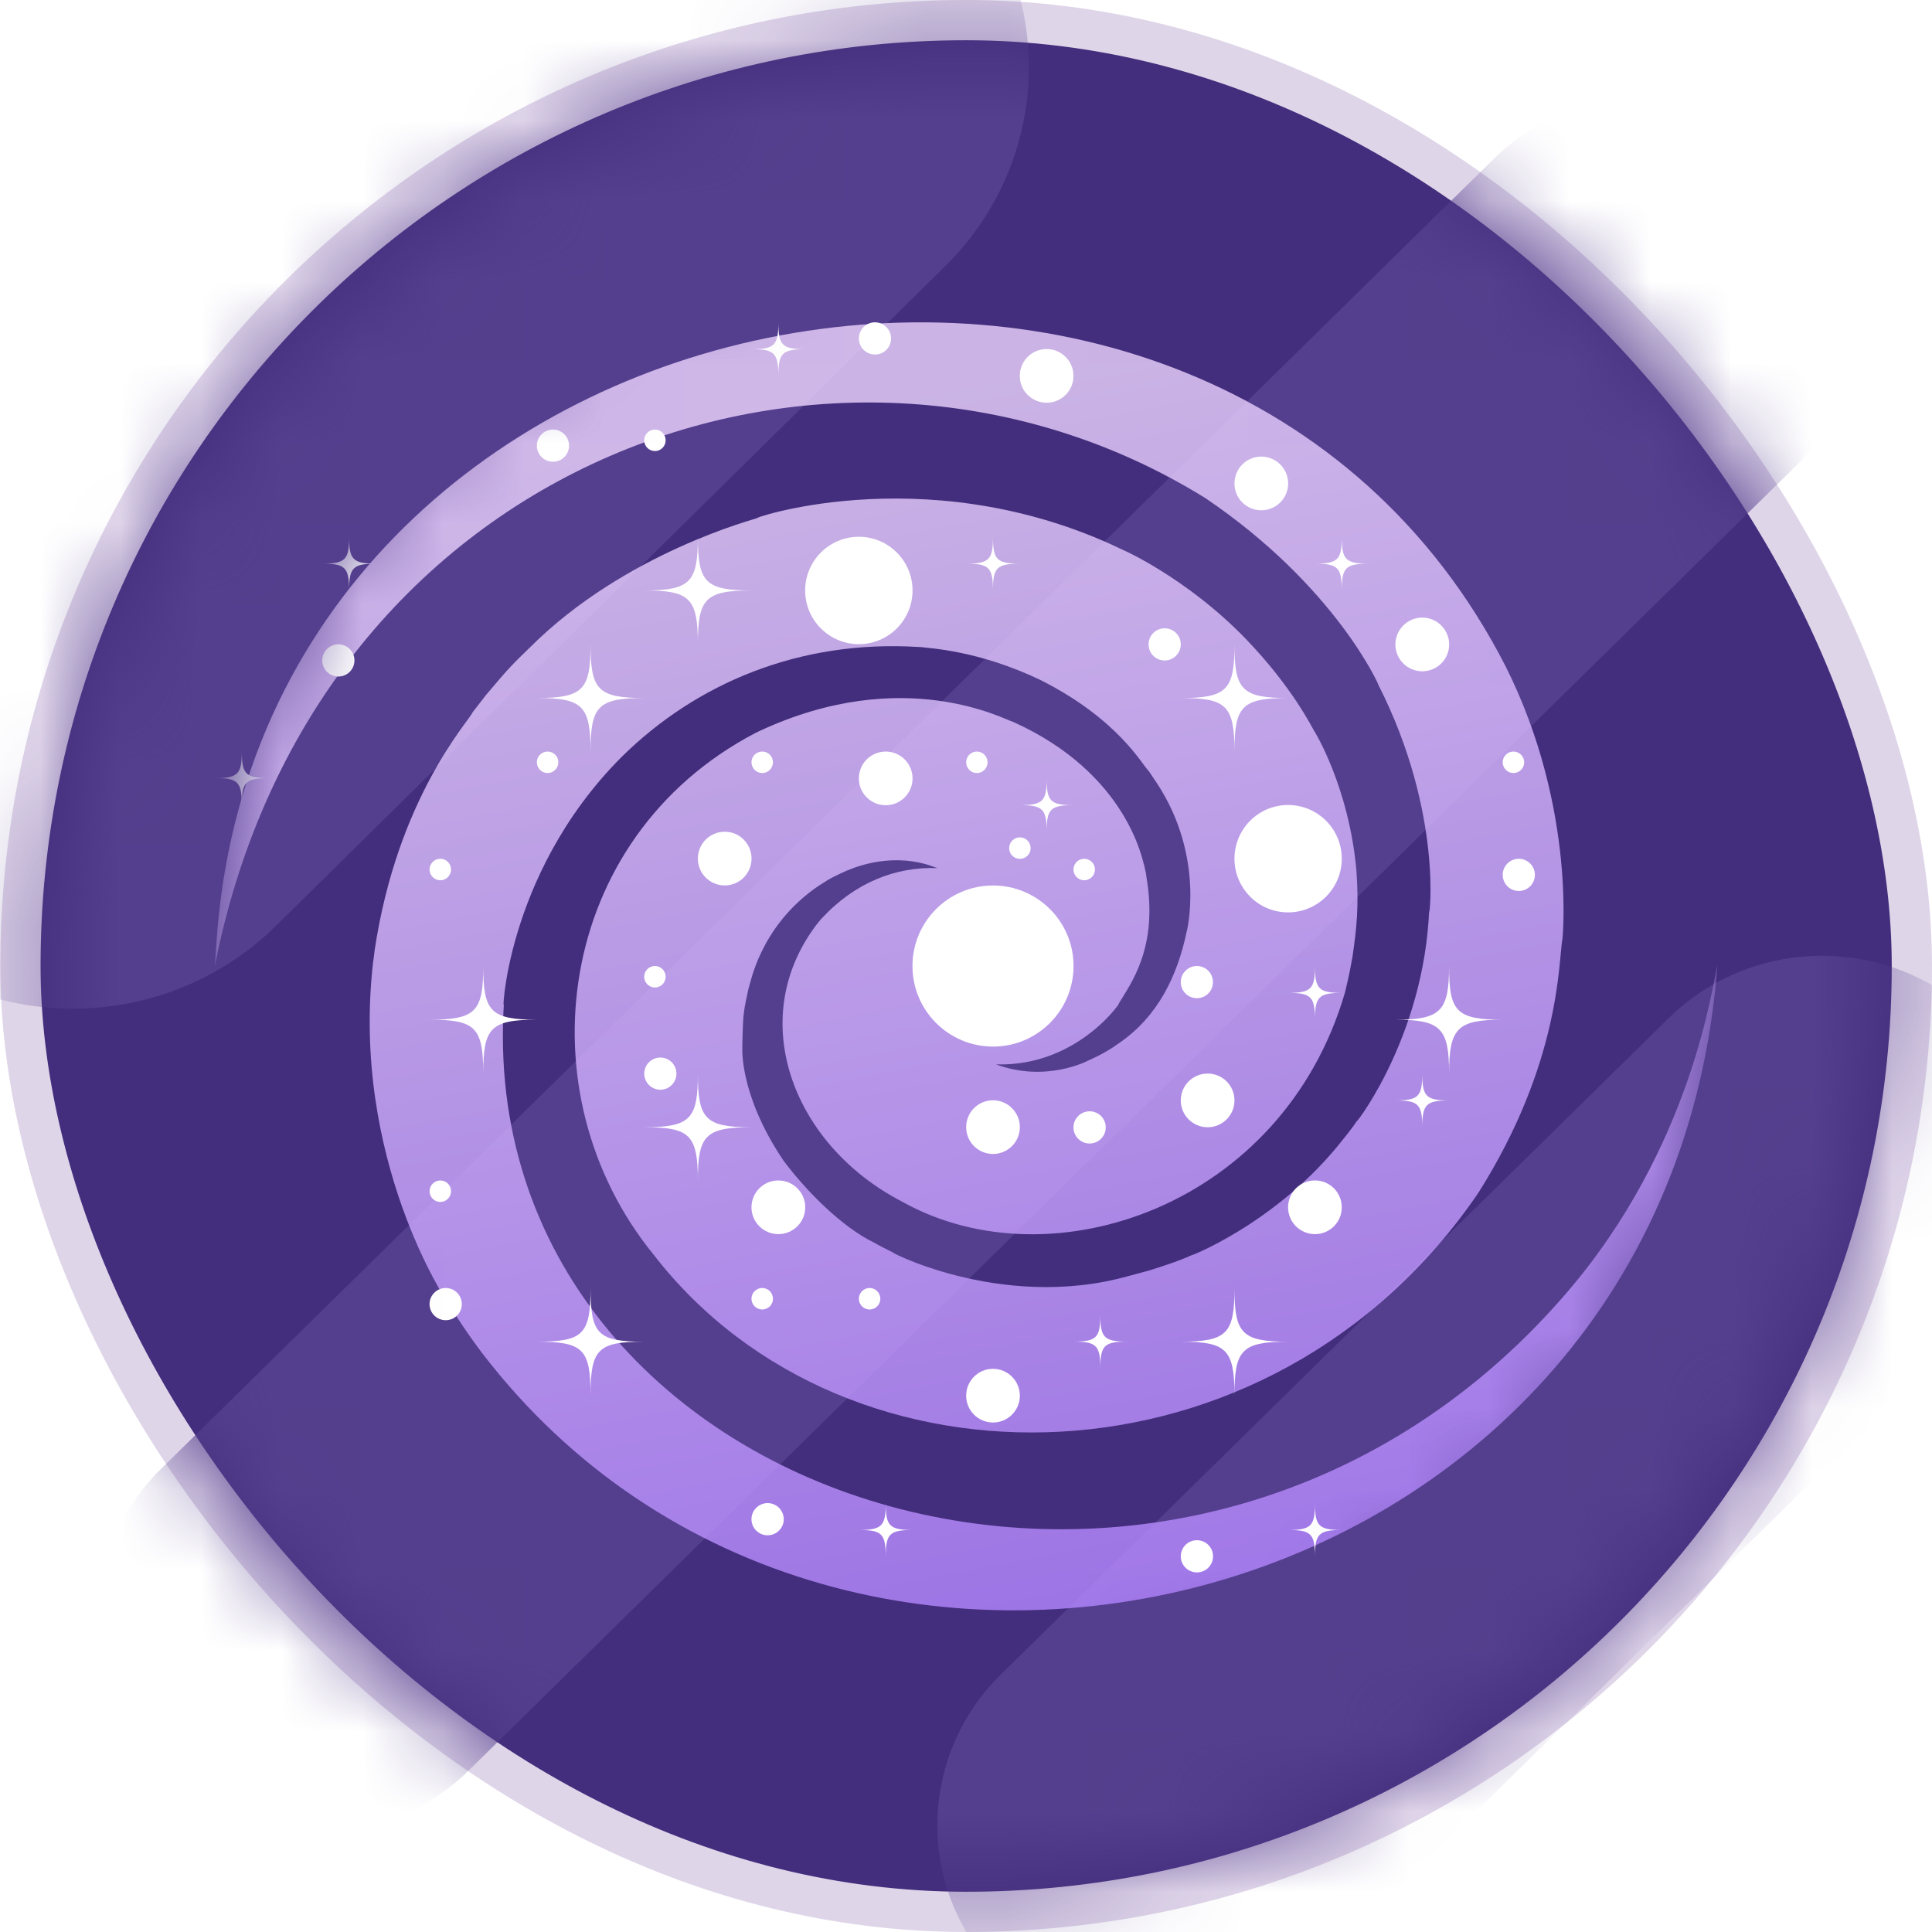 <svg width="24" height="24" viewBox="0 0 24 24" fill="none" xmlns="http://www.w3.org/2000/svg">
<g clip-path="url(#clip0_33104_16237)">
<rect x="0.254" y="0.25" width="23.496" height="23.5" rx="11.748" fill="#432E7D" stroke="#DFD5E9" stroke-width="0.5"/>
<mask id="mask0_33104_16237" style="mask-type:alpha" maskUnits="userSpaceOnUse" x="0" y="0" width="24" height="24">
<path d="M0.67 11.997C0.67 5.738 5.744 0.664 12.002 0.664C18.26 0.664 23.333 5.738 23.333 11.997C23.333 18.257 18.26 23.331 12.002 23.331C5.744 23.331 0.67 18.257 0.67 11.997Z" fill="#4F2783"/>
</mask>
<g mask="url(#mask0_33104_16237)">
<path fill-rule="evenodd" clip-rule="evenodd" d="M20.726 12.651C21.78 11.614 23.489 11.614 24.543 12.651C25.597 13.687 25.597 15.367 24.543 16.402L16.252 24.551C15.198 25.587 13.489 25.587 12.435 24.551C11.381 23.515 11.381 21.835 12.435 20.799L20.726 12.651ZM18.562 1.968C19.616 0.932 21.325 0.932 22.379 1.968C23.433 3.004 23.433 4.684 22.379 5.72L5.821 21.995C4.767 23.031 3.058 23.031 2.004 21.995C0.95 20.959 0.95 19.279 2.004 18.243L18.562 1.968ZM11.736 -1.645C10.343 -3.014 8.085 -3.014 6.692 -1.645L-1.618 6.546C-3.01 7.915 -3.01 10.134 -1.618 11.503C-0.225 12.872 2.033 12.872 3.426 11.503L11.736 3.312C13.129 1.943 13.129 -0.276 11.736 -1.645Z" fill="#543F8E"/>
<mask id="mask1_33104_16237" style="mask-type:alpha" maskUnits="userSpaceOnUse" x="2" y="2" width="20" height="20">
<path d="M2.67 12.001C2.67 6.847 6.848 2.668 12.002 2.668C17.156 2.668 21.334 6.847 21.334 12.001C21.334 17.156 17.156 21.335 12.002 21.335C6.848 21.335 2.67 17.156 2.67 12.001Z" fill="#4F2783"/>
</mask>
<g mask="url(#mask1_33104_16237)">
<g filter="url(#filter0_f_33104_16237)">
<path d="M18.704 8.279C19.604 10.072 19.401 11.761 19.408 11.67C19.358 11.953 19.386 13.202 18.365 14.817C15.785 18.605 10.519 18.686 8.122 15.589C6.478 13.575 6.896 10.411 9.379 9.108L9.426 9.085C11.234 8.238 12.505 8.954 12.584 8.967C14.02 9.612 14.195 10.717 14.21 10.737C14.199 10.683 14.235 10.844 14.235 10.848L14.242 10.898C14.392 11.785 14.038 12.228 13.892 12.476C13.981 12.359 13.431 13.255 12.373 13.222C12.995 13.454 13.52 13.175 13.517 13.175C13.52 13.175 13.695 13.098 13.831 13.007C13.827 13.01 13.906 12.953 13.909 12.953C14.388 12.621 14.628 12.117 14.742 11.57C14.738 11.593 14.985 10.649 14.363 9.716C14.363 9.719 14.27 9.575 14.27 9.578C14.181 9.491 13.892 8.937 12.931 8.45C12.155 8.077 11.541 8.053 11.427 8.037C11.427 8.037 11.416 8.037 11.409 8.037C9.937 7.946 8.651 8.483 7.718 9.407C6.239 10.891 6.235 12.742 6.26 12.46C5.86 18.703 14.688 21.577 19.444 16.08C21.037 14.239 21.276 12.188 21.334 11.996C20.719 20.12 10.473 22.676 5.982 16.799C5.717 16.446 5.617 16.258 5.567 16.191C5.567 16.194 4.353 14.404 4.635 11.949C4.635 11.959 4.653 11.815 4.653 11.811C4.935 9.914 5.821 8.964 5.871 8.849C5.867 8.853 6.042 8.628 6.042 8.628C6.328 8.289 6.364 8.255 6.589 8.037C7.768 6.861 9.394 6.445 9.411 6.435C9.24 6.475 11.423 5.683 13.813 6.767L13.963 6.838C13.902 6.808 14.731 7.164 15.478 7.939C16.057 8.54 16.3 9.041 16.328 9.085C16.317 9.064 16.757 9.763 16.85 10.817C16.882 11.261 16.853 11.529 16.8 11.892C16.8 11.889 16.761 12.107 16.746 12.164C16.75 12.154 16.707 12.329 16.707 12.332C15.935 14.975 13.073 15.956 11.226 14.938L11.133 14.888C9.84 14.176 9.279 12.668 10.119 11.519C10.119 11.513 10.251 11.355 10.205 11.412C10.619 10.962 11.133 10.764 11.644 10.784C11.637 10.78 11.68 10.797 11.527 10.743C11.008 10.586 10.555 10.804 10.53 10.811C10.533 10.811 10.523 10.814 10.515 10.817C10.519 10.817 10.365 10.881 10.273 10.938C10.276 10.938 10.205 10.979 10.133 11.029C9.437 11.523 9.322 12.221 9.304 12.261C9.304 12.261 9.297 12.298 9.301 12.265C9.283 12.349 9.247 12.51 9.24 12.591C9.24 12.587 9.229 12.621 9.222 12.963C9.222 12.96 9.222 13.01 9.222 13.014C9.222 13.01 9.179 13.588 9.722 14.401C9.719 14.397 9.733 14.418 9.733 14.418C10.001 14.777 10.448 15.24 10.869 15.442C10.866 15.442 10.887 15.452 10.887 15.452C10.883 15.452 11.069 15.549 11.108 15.566C10.905 15.472 12.402 16.312 14.031 15.848C13.963 15.868 14.227 15.794 14.27 15.784C14.245 15.791 14.62 15.68 14.817 15.586C14.663 15.653 15.849 15.23 16.693 14.142C16.693 14.146 16.789 14.018 16.793 14.014C16.789 14.021 16.864 13.917 16.864 13.914C16.753 14.072 17.639 13.01 17.747 11.429L17.75 11.368C17.75 11.371 17.754 11.314 17.754 11.314C17.747 11.472 17.947 10.129 17.121 8.504C17.139 8.53 16.593 7.281 14.971 6.186C10.426 3.372 3.92 5.666 2.67 11.993C2.67 11.993 2.677 11.899 2.688 11.721C3.231 3.389 15.056 1.139 18.704 8.279Z" fill="url(#paint0_linear_33104_16237)" fill-opacity="0.8"/>
</g>
<path d="M8.669 6.668C8.669 7.231 8.58 7.335 8.002 7.335C8.566 7.335 8.669 7.424 8.669 8.002C8.669 7.439 8.758 7.335 9.336 7.335C8.758 7.335 8.669 7.231 8.669 6.668Z" fill="white"/>
<path d="M7.336 8.004C7.336 8.567 7.247 8.671 6.669 8.671C7.232 8.671 7.336 8.76 7.336 9.338C7.336 8.774 7.425 8.671 8.003 8.671C7.425 8.671 7.336 8.567 7.336 8.004Z" fill="white"/>
<path d="M15.335 16C15.335 16.563 15.246 16.667 14.668 16.667C15.231 16.667 15.335 16.756 15.335 17.334C15.335 16.77 15.424 16.667 16.002 16.667C15.424 16.667 15.335 16.563 15.335 16Z" fill="white"/>
<path d="M8.669 13.336C8.669 13.899 8.58 14.003 8.002 14.003C8.566 14.003 8.669 14.092 8.669 14.669C8.669 14.107 8.758 14.003 9.336 14.003C8.758 14.003 8.669 13.899 8.669 13.336Z" fill="white"/>
<path d="M13.002 9.668C13.002 9.95 12.957 10.002 12.668 10.002C12.95 10.002 13.002 10.046 13.002 10.335C13.002 10.053 13.046 10.002 13.335 10.002C13.046 10.002 13.002 9.95 13.002 9.668Z" fill="white"/>
<path d="M12.335 6.668C12.335 6.95 12.291 7.002 12.002 7.002C12.283 7.002 12.335 7.046 12.335 7.335C12.335 7.054 12.38 7.002 12.669 7.002C12.38 7.002 12.335 6.95 12.335 6.668Z" fill="white"/>
<path d="M16.335 12C16.335 12.282 16.29 12.334 16.001 12.334C16.283 12.334 16.335 12.378 16.335 12.667C16.335 12.386 16.379 12.334 16.668 12.334C16.379 12.334 16.335 12.282 16.335 12Z" fill="white"/>
<path d="M17.668 13.336C17.668 13.618 17.624 13.67 17.334 13.67C17.616 13.67 17.668 13.714 17.668 14.003C17.668 13.722 17.713 13.67 18.002 13.67C17.713 13.67 17.668 13.618 17.668 13.336Z" fill="white"/>
<path d="M13.669 16.332C13.669 16.614 13.624 16.666 13.335 16.666C13.617 16.666 13.669 16.71 13.669 16.999C13.669 16.718 13.713 16.666 14.002 16.666C13.713 16.666 13.669 16.614 13.669 16.332Z" fill="white"/>
<path d="M11.003 18.672C11.003 18.954 10.958 19.006 10.669 19.006C10.951 19.006 11.003 19.05 11.003 19.339C11.003 19.058 11.047 19.006 11.336 19.006C11.047 19.006 11.003 18.954 11.003 18.672Z" fill="white"/>
<path d="M16.335 18.672C16.335 18.954 16.29 19.006 16.001 19.006C16.283 19.006 16.335 19.05 16.335 19.339C16.335 19.058 16.379 19.006 16.668 19.006C16.379 19.006 16.335 18.954 16.335 18.672Z" fill="white"/>
<path d="M4.337 6.668C4.337 6.95 4.292 7.002 4.003 7.002C4.285 7.002 4.337 7.046 4.337 7.335C4.337 7.054 4.381 7.002 4.67 7.002C4.381 7.002 4.337 6.95 4.337 6.668Z" fill="white"/>
<path d="M9.669 4.004C9.669 4.286 9.625 4.338 9.335 4.338C9.617 4.338 9.669 4.382 9.669 4.671C9.669 4.389 9.714 4.338 10.003 4.338C9.714 4.338 9.669 4.286 9.669 4.004Z" fill="white"/>
<path d="M16.668 6.668C16.668 6.95 16.624 7.002 16.334 7.002C16.616 7.002 16.668 7.046 16.668 7.335C16.668 7.054 16.713 7.002 17.002 7.002C16.713 7.002 16.668 6.95 16.668 6.668Z" fill="white"/>
<path d="M3.004 9.332C3.004 9.614 2.959 9.666 2.67 9.666C2.952 9.666 3.004 9.71 3.004 9.999C3.004 9.718 3.048 9.666 3.337 9.666C3.048 9.666 3.004 9.614 3.004 9.332Z" fill="white"/>
<path d="M15.335 8.004C15.335 8.567 15.246 8.671 14.668 8.671C15.231 8.671 15.335 8.76 15.335 9.338C15.335 8.774 15.424 8.671 16.002 8.671C15.424 8.671 15.335 8.567 15.335 8.004Z" fill="white"/>
<path d="M6.003 12C6.003 12.563 5.914 12.667 5.336 12.667C5.9 12.667 6.003 12.756 6.003 13.334C6.003 12.771 6.092 12.667 6.67 12.667C6.092 12.667 6.003 12.563 6.003 12Z" fill="white"/>
<path d="M10.669 8.002C11.037 8.002 11.336 7.703 11.336 7.335C11.336 6.967 11.037 6.668 10.669 6.668C10.3 6.668 10.002 6.967 10.002 7.335C10.002 7.703 10.3 8.002 10.669 8.002Z" fill="white"/>
<path d="M16.001 11.334C16.369 11.334 16.668 11.035 16.668 10.667C16.668 10.299 16.369 10 16.001 10C15.633 10 15.335 10.299 15.335 10.667C15.335 11.035 15.633 11.334 16.001 11.334Z" fill="white"/>
<path d="M12.336 13.001C12.888 13.001 13.336 12.553 13.336 12C13.336 11.448 12.888 11 12.336 11C11.783 11 11.335 11.448 11.335 12C11.335 12.553 11.783 13.001 12.336 13.001Z" fill="white"/>
<path d="M7.336 16C7.336 16.576 7.245 16.667 6.669 16.667C7.245 16.667 7.336 16.758 7.336 17.334C7.336 16.758 7.427 16.667 8.003 16.667C7.427 16.667 7.336 16.576 7.336 16Z" fill="white"/>
<path d="M15.668 6.339C15.852 6.339 16.002 6.19 16.002 6.006C16.002 5.821 15.852 5.672 15.668 5.672C15.484 5.672 15.335 5.821 15.335 6.006C15.335 6.19 15.484 6.339 15.668 6.339Z" fill="white"/>
<path d="M17.668 8.339C17.852 8.339 18.002 8.19 18.002 8.006C18.002 7.821 17.852 7.672 17.668 7.672C17.484 7.672 17.334 7.821 17.334 8.006C17.334 8.19 17.484 8.339 17.668 8.339Z" fill="white"/>
<path d="M16.335 15.331C16.519 15.331 16.668 15.182 16.668 14.998C16.668 14.813 16.519 14.664 16.335 14.664C16.15 14.664 16.001 14.813 16.001 14.998C16.001 15.182 16.15 15.331 16.335 15.331Z" fill="white"/>
<path d="M9.669 15.331C9.853 15.331 10.003 15.182 10.003 14.998C10.003 14.813 9.853 14.664 9.669 14.664C9.485 14.664 9.335 14.813 9.335 14.998C9.335 15.182 9.485 15.331 9.669 15.331Z" fill="white"/>
<path d="M11.003 10.003C11.187 10.003 11.336 9.854 11.336 9.67C11.336 9.485 11.187 9.336 11.003 9.336C10.818 9.336 10.669 9.485 10.669 9.67C10.669 9.854 10.818 10.003 11.003 10.003Z" fill="white"/>
<path d="M9.003 10.999C9.187 10.999 9.336 10.85 9.336 10.666C9.336 10.481 9.187 10.332 9.003 10.332C8.818 10.332 8.669 10.481 8.669 10.666C8.669 10.85 8.818 10.999 9.003 10.999Z" fill="white"/>
<path d="M4.203 8.404C4.314 8.404 4.403 8.315 4.403 8.204C4.403 8.094 4.314 8.004 4.203 8.004C4.093 8.004 4.003 8.094 4.003 8.204C4.003 8.315 4.093 8.404 4.203 8.404Z" fill="white"/>
<path d="M6.869 5.736C6.98 5.736 7.069 5.647 7.069 5.536C7.069 5.426 6.98 5.336 6.869 5.336C6.759 5.336 6.669 5.426 6.669 5.536C6.669 5.647 6.759 5.736 6.869 5.736Z" fill="white"/>
<path d="M10.869 4.404C10.98 4.404 11.069 4.315 11.069 4.204C11.069 4.094 10.98 4.004 10.869 4.004C10.759 4.004 10.669 4.094 10.669 4.204C10.669 4.315 10.759 4.404 10.869 4.404Z" fill="white"/>
<path d="M14.468 8.205C14.578 8.205 14.668 8.115 14.668 8.005C14.668 7.894 14.578 7.805 14.468 7.805C14.357 7.805 14.268 7.894 14.268 8.005C14.268 8.115 14.357 8.205 14.468 8.205Z" fill="white"/>
<path d="M18.867 11.068C18.978 11.068 19.067 10.979 19.067 10.868C19.067 10.758 18.978 10.668 18.867 10.668C18.757 10.668 18.667 10.758 18.667 10.868C18.667 10.979 18.757 11.068 18.867 11.068Z" fill="white"/>
<path d="M14.868 12.4C14.979 12.4 15.068 12.311 15.068 12.2C15.068 12.09 14.979 12 14.868 12C14.758 12 14.668 12.09 14.668 12.2C14.668 12.311 14.758 12.4 14.868 12.4Z" fill="white"/>
<path d="M13.536 14.205C13.646 14.205 13.736 14.116 13.736 14.005C13.736 13.894 13.646 13.805 13.536 13.805C13.425 13.805 13.335 13.894 13.335 14.005C13.335 14.116 13.425 14.205 13.536 14.205Z" fill="white"/>
<path d="M8.203 13.537C8.314 13.537 8.403 13.447 8.403 13.337C8.403 13.226 8.314 13.137 8.203 13.137C8.093 13.137 8.003 13.226 8.003 13.337C8.003 13.447 8.093 13.537 8.203 13.537Z" fill="white"/>
<path d="M14.869 19.533C14.979 19.533 15.069 19.444 15.069 19.333C15.069 19.222 14.979 19.133 14.869 19.133C14.758 19.133 14.668 19.222 14.668 19.333C14.668 19.444 14.758 19.533 14.869 19.533Z" fill="white"/>
<path d="M9.536 19.072C9.646 19.072 9.736 18.983 9.736 18.872C9.736 18.762 9.646 18.672 9.536 18.672C9.425 18.672 9.335 18.762 9.335 18.872C9.335 18.983 9.425 19.072 9.536 19.072Z" fill="white"/>
<path d="M5.537 16.4C5.647 16.4 5.737 16.311 5.737 16.2C5.737 16.09 5.647 16 5.537 16C5.426 16 5.336 16.09 5.336 16.2C5.336 16.311 5.426 16.4 5.537 16.4Z" fill="white"/>
<path d="M13.002 5.003C13.186 5.003 13.335 4.854 13.335 4.67C13.335 4.485 13.186 4.336 13.002 4.336C12.817 4.336 12.668 4.485 12.668 4.67C12.668 4.854 12.817 5.003 13.002 5.003Z" fill="white"/>
<path d="M10.802 16.267C10.876 16.267 10.936 16.207 10.936 16.134C10.936 16.06 10.876 16 10.802 16C10.729 16 10.669 16.06 10.669 16.134C10.669 16.207 10.729 16.267 10.802 16.267Z" fill="white"/>
<path d="M13.468 10.935C13.542 10.935 13.602 10.875 13.602 10.801C13.602 10.728 13.542 10.668 13.468 10.668C13.395 10.668 13.335 10.728 13.335 10.801C13.335 10.875 13.395 10.935 13.468 10.935Z" fill="white"/>
<path d="M18.8 9.603C18.874 9.603 18.934 9.543 18.934 9.469C18.934 9.396 18.874 9.336 18.8 9.336C18.727 9.336 18.667 9.396 18.667 9.469C18.667 9.543 18.727 9.603 18.8 9.603Z" fill="white"/>
<path d="M12.135 9.603C12.209 9.603 12.268 9.543 12.268 9.469C12.268 9.396 12.209 9.336 12.135 9.336C12.061 9.336 12.002 9.396 12.002 9.469C12.002 9.543 12.061 9.603 12.135 9.603Z" fill="white"/>
<path d="M12.669 10.669C12.743 10.669 12.803 10.61 12.803 10.536C12.803 10.462 12.743 10.402 12.669 10.402C12.595 10.402 12.536 10.462 12.536 10.536C12.536 10.61 12.595 10.669 12.669 10.669Z" fill="white"/>
<path d="M9.469 16.267C9.543 16.267 9.602 16.207 9.602 16.134C9.602 16.06 9.543 16 9.469 16C9.395 16 9.335 16.06 9.335 16.134C9.335 16.207 9.395 16.267 9.469 16.267Z" fill="white"/>
<path d="M8.136 12.267C8.21 12.267 8.269 12.207 8.269 12.133C8.269 12.06 8.21 12 8.136 12C8.062 12 8.002 12.06 8.002 12.133C8.002 12.207 8.062 12.267 8.136 12.267Z" fill="white"/>
<path d="M9.469 9.603C9.543 9.603 9.602 9.543 9.602 9.469C9.602 9.396 9.543 9.336 9.469 9.336C9.395 9.336 9.335 9.396 9.335 9.469C9.335 9.543 9.395 9.603 9.469 9.603Z" fill="white"/>
<path d="M6.802 9.603C6.876 9.603 6.936 9.543 6.936 9.469C6.936 9.396 6.876 9.336 6.802 9.336C6.729 9.336 6.669 9.396 6.669 9.469C6.669 9.543 6.729 9.603 6.802 9.603Z" fill="white"/>
<path d="M8.136 5.603C8.21 5.603 8.269 5.543 8.269 5.469C8.269 5.396 8.21 5.336 8.136 5.336C8.062 5.336 8.002 5.396 8.002 5.469C8.002 5.543 8.062 5.603 8.136 5.603Z" fill="white"/>
<path d="M5.47 10.935C5.544 10.935 5.603 10.875 5.603 10.801C5.603 10.728 5.544 10.668 5.47 10.668C5.396 10.668 5.336 10.728 5.336 10.801C5.336 10.875 5.396 10.935 5.47 10.935Z" fill="white"/>
<path d="M5.47 14.931C5.544 14.931 5.603 14.871 5.603 14.797C5.603 14.724 5.544 14.664 5.47 14.664C5.396 14.664 5.336 14.724 5.336 14.797C5.336 14.871 5.396 14.931 5.47 14.931Z" fill="white"/>
<path d="M15.002 14.003C15.186 14.003 15.335 13.854 15.335 13.67C15.335 13.485 15.186 13.336 15.002 13.336C14.817 13.336 14.668 13.485 14.668 13.67C14.668 13.854 14.817 14.003 15.002 14.003Z" fill="white"/>
<path d="M12.335 14.335C12.519 14.335 12.669 14.186 12.669 14.002C12.669 13.817 12.519 13.668 12.335 13.668C12.151 13.668 12.002 13.817 12.002 14.002C12.002 14.186 12.151 14.335 12.335 14.335Z" fill="white"/>
<path d="M12.335 17.671C12.519 17.671 12.669 17.522 12.669 17.338C12.669 17.153 12.519 17.004 12.335 17.004C12.151 17.004 12.002 17.153 12.002 17.338C12.002 17.522 12.151 17.671 12.335 17.671Z" fill="white"/>
<path d="M18.001 12C18.001 12.563 17.897 12.667 17.334 12.667C17.897 12.667 18.001 12.771 18.001 13.334C18.001 12.771 18.105 12.667 18.668 12.667C18.085 12.667 18.001 12.563 18.001 12Z" fill="white"/>
</g>
</g>
</g>
<defs>
<filter id="filter0_f_33104_16237" x="2.17" y="3.504" width="19.664" height="17" filterUnits="userSpaceOnUse" color-interpolation-filters="sRGB">
<feFlood flood-opacity="0" result="BackgroundImageFix"/>
<feBlend mode="normal" in="SourceGraphic" in2="BackgroundImageFix" result="shape"/>
<feGaussianBlur stdDeviation="0.25" result="effect1_foregroundBlur_33104_16237"/>
</filter>
<linearGradient id="paint0_linear_33104_16237" x1="16.668" y1="20.004" x2="13.653" y2="4.479" gradientUnits="userSpaceOnUse">
<stop stop-color="#B283FF"/>
<stop offset="1" stop-color="#EDD5FF"/>
</linearGradient>
<clipPath id="clip0_33104_16237">
<rect width="24" height="24" fill="white"/>
</clipPath>
</defs>
</svg>
